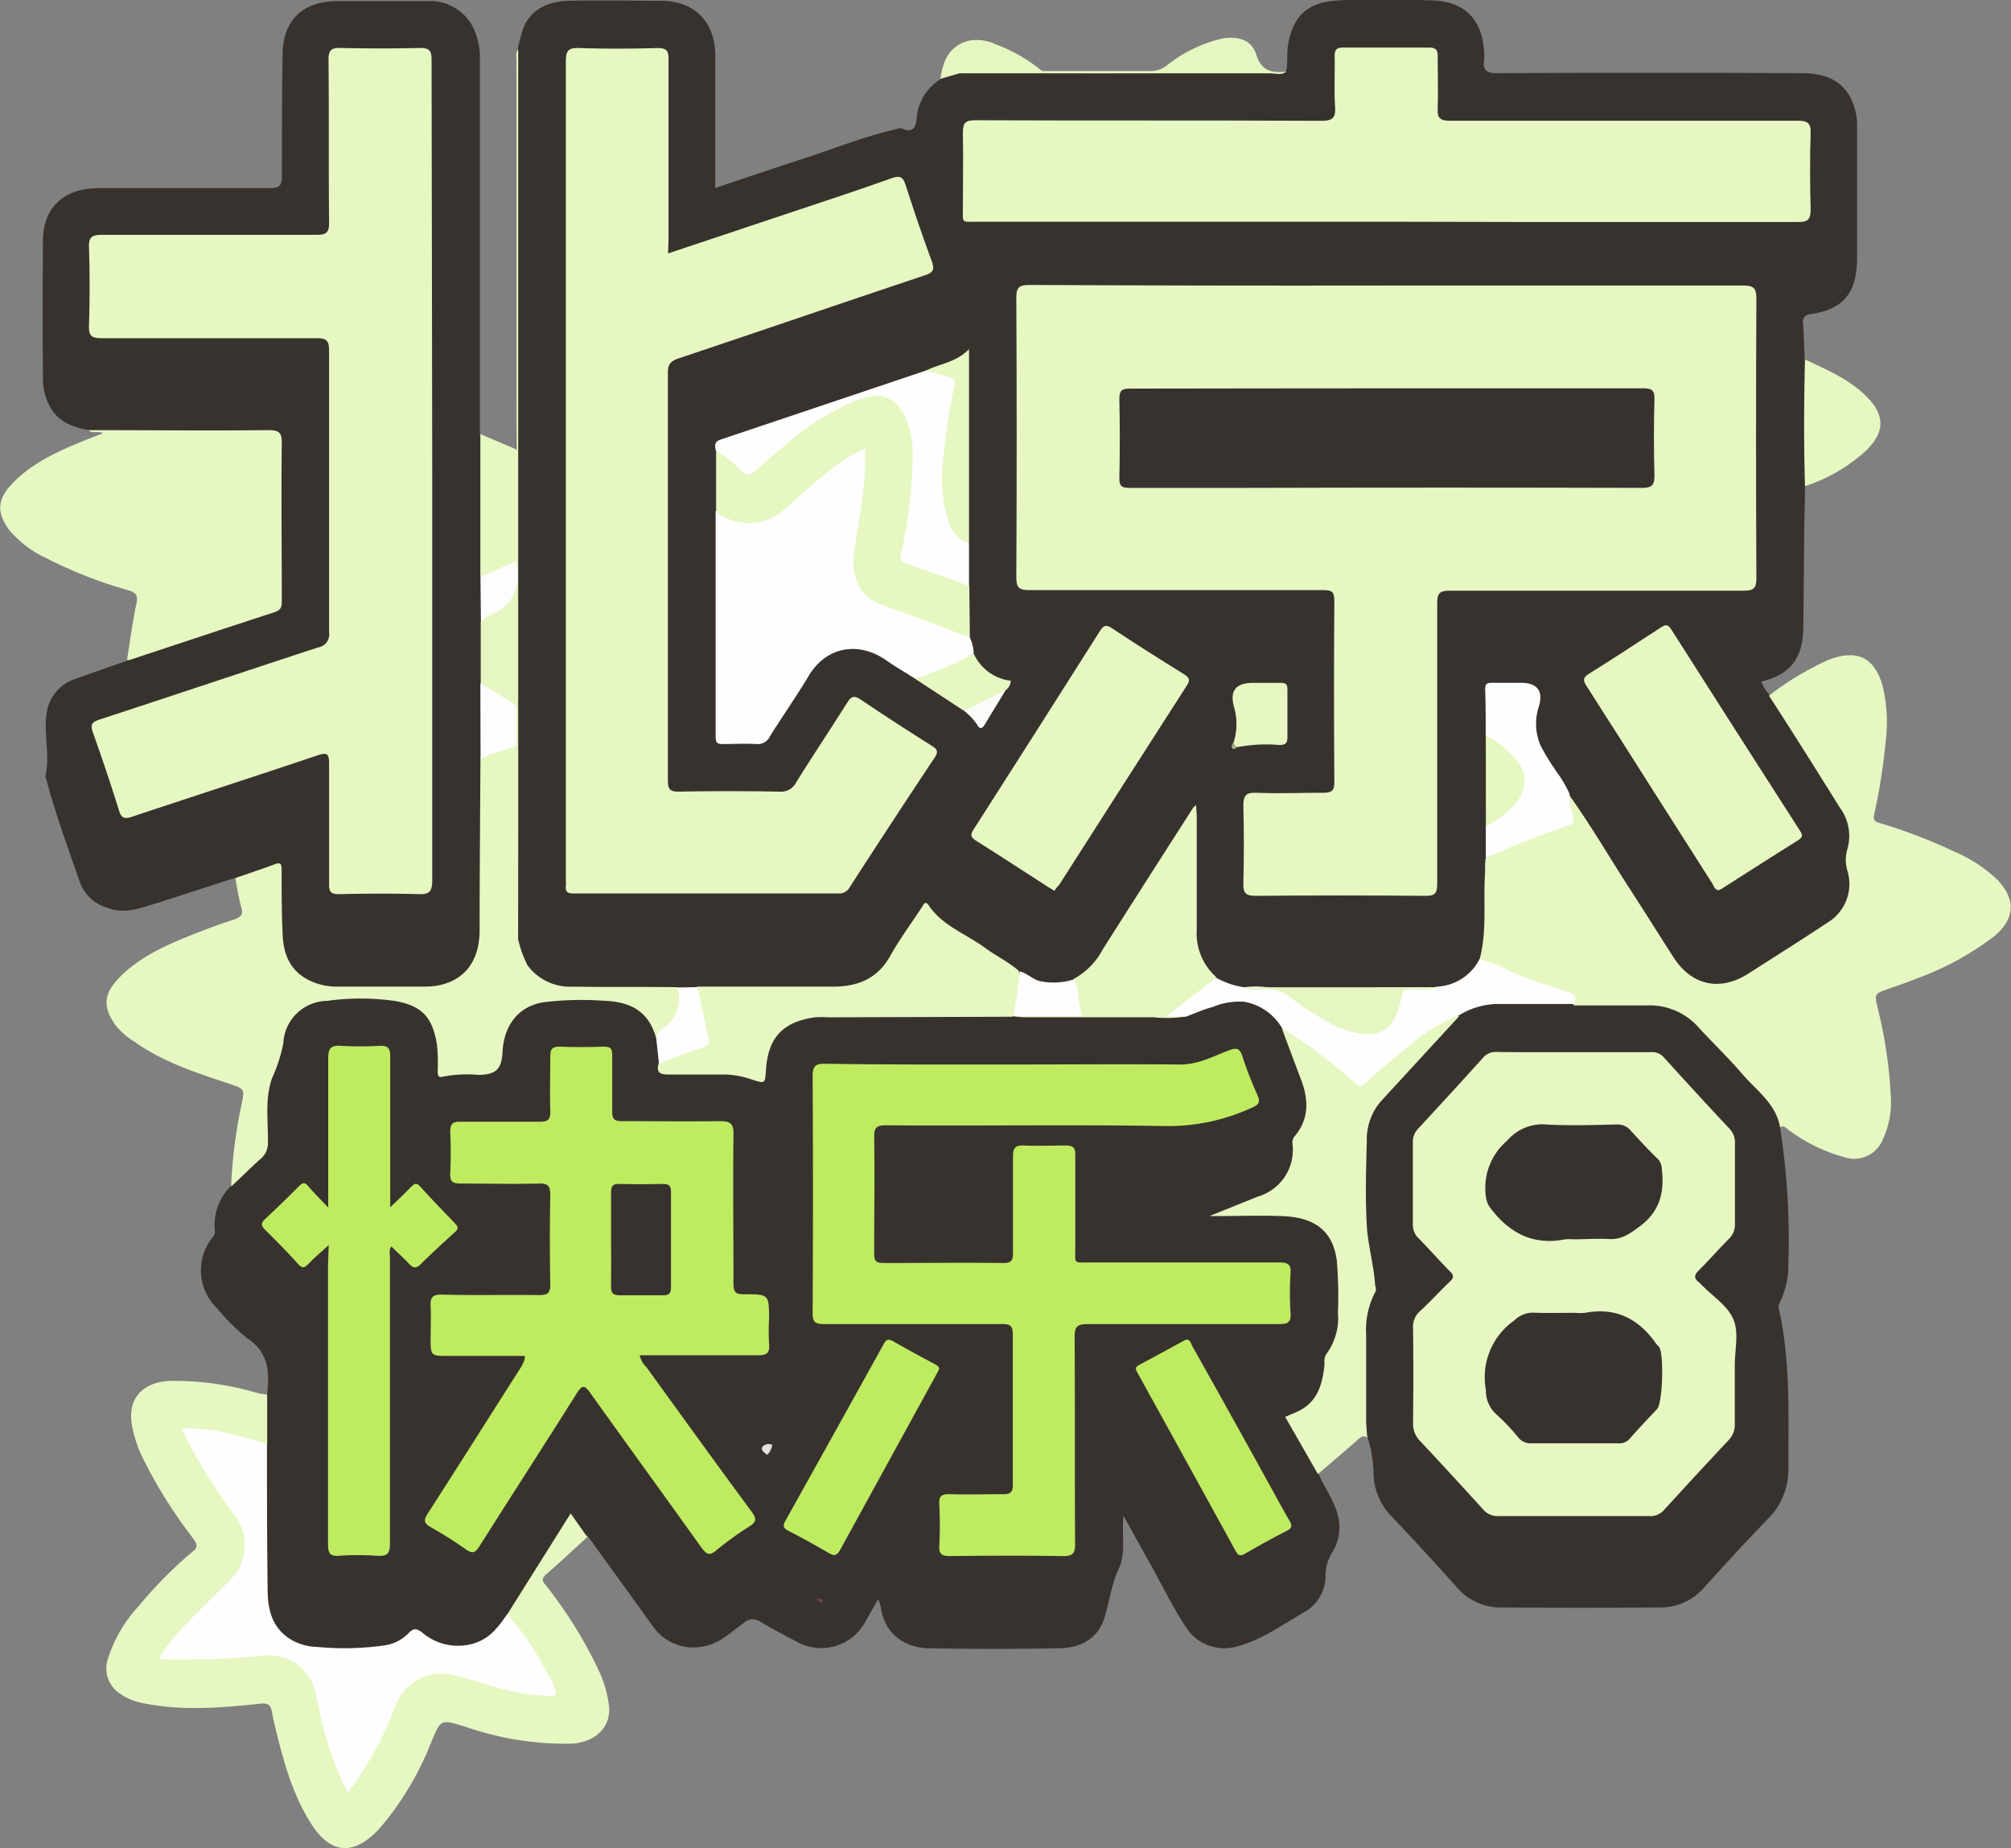 <svg id="圖層_1" data-name="圖層 1" xmlns="http://www.w3.org/2000/svg" viewBox="0 0 213.09 195.79"><rect x="0" y="0" width="213.09" height="195.79" fill="#808080" stroke="none"/><defs><style>.cls-1{fill:#38322f;}.cls-2{fill:#e6f7c2;}.cls-3{fill:#e5f6c2;}.cls-4{fill:#e5f6c1;}.cls-5{fill:#fefefe;}.cls-6{fill:#fdfdfd;}.cls-7{fill:#fbfbfa;}.cls-8{fill:#a4ac8a;}.cls-9{fill:#bfeb61;}.cls-10{fill:#e2e1e1;}.cls-11{fill:#674a4c;}.cls-12{fill:#fefefd;}</style></defs><title>46</title><path class="cls-1" d="M216.22,81.6c0,1.64-.06,3.28-.08,4.91l-.09,9.72c0,2.82-.71,5.18-4.45,6.07a3.79,3.79,0,0,0,.84,1.37,1.8,1.8,0,0,1,.83.83c2.29,3.56,4.59,7.11,6.84,10.7a5.67,5.67,0,0,1,.91,5,3.44,3.44,0,0,0,0,2,4.89,4.89,0,0,1-1.86,5.43,92.42,92.42,0,0,1-9.68,6.2c-2.55,1.45-5.57.52-7.32-2.08-2-2.91-3.78-5.91-5.68-8.87s-3.67-5.81-5.54-8.69c-.81-1.23-1.61-2.48-2.38-3.74a6.72,6.72,0,0,1-1-5.25c.46-2-.17-2.47-1.94-2.42-3.34.12-2.92-.41-3,2.93,0,.84,0,1.68,0,2.52.07,3.1,0,6.2,0,9.3.05,1.13,0,2.25,0,3.38.11,3.09-.29,6.16-.33,9.24a4,4,0,0,1-.35,1.5c-.9,2.27-2.75,3.11-5,3.31-6.68.09-13.35.06-20,0a6.08,6.08,0,0,1-3.3-1c-1.92-1.4-2.3-3.5-2.34-5.64-.09-3.92,0-7.84,0-12-1.91,2.94-3.71,5.77-5.51,8.59-1.44,2.26-2.9,4.5-4.33,6.77a5.66,5.66,0,0,1-2.76,2.39,6.16,6.16,0,0,1-5.92-.95c-2.58-1.67-5.15-3.34-7.74-5a5.86,5.86,0,0,1-1.33-1.2c-.46-.56-.81-.52-1.19.08-.63,1-1.31,1.91-1.9,2.9-.37.62-.8,1.2-1.17,1.81a6.65,6.65,0,0,1-6.16,3.21c-4.86,0-9.73,0-14.6,0-.69,0-1.38,0-2.07,0H86.42a9.63,9.63,0,0,1-1.2-.05c-3.51-.36-5.16-2-5.63-5.51,0-4.84,0-9.68,0-14.51,0-11.4-.2-22.8,0-34.19.31-14.87.06-29.74.18-44.61a2.57,2.57,0,0,1,.07-.83,13.15,13.15,0,0,1,.77-2.62c1.06-1.85,2.83-2.39,4.77-2.43,3.2-.07,6.4,0,9.59,0,3.55,0,5.75,2.2,5.78,5.75,0,4.24,0,8.47,0,12.71V50c3.39-1.13,6.66-2.24,9.94-3.3,3-1,5.91-2.15,9-2.87.27-.06.6-.22.81-.13,1.25.53,1.52-.14,1.6-1.19a5.3,5.3,0,0,1,2.48-4c.61-.77,1.52-.75,2.36-.9,2.4,0,4.81-.16,7.19,0a107.44,107.44,0,0,0,12.56.12c3.18-.11,6.37-.13,9.56-.23,1.29,0,2.52.33,3.8.29a2.5,2.5,0,0,0,1.18-.11c.23-1,.05-2,.24-3,.65-3.46,2.65-4.42,5.4-4.55,3.27-.15,6.55-.1,9.83,0,3.45.1,5.33,2,5.52,5.49a3.84,3.84,0,0,1,0,.83c-.16,1,.18,1.39,1.31,1.39q16.13-.08,32.25,0c2.06,0,4,.45,5.16,2.4a6.5,6.5,0,0,1,.8,3.32c0,4.6,0,9.19,0,13.79,0,3.38-1.1,5.44-4.8,6-.84.11-1,.46-.91,1.14.08,1.24.11,2.47.16,3.71a2.22,2.22,0,0,1,.42,1.46c0,3.5,0,7,0,10.51A2,2,0,0,1,216.22,81.6Z" transform="translate(-24.96 -30.09)"/><path class="cls-1" d="M53.27,177.85a.5.5,0,0,0,0-.12c.26-2.32.15-4.39-2.15-5.88a23.75,23.75,0,0,1-3.21-3.21,5.55,5.55,0,0,1-.56-7.28c.19-.25.43-.49.38-.85a5.81,5.81,0,0,1,1.69-4.76,4.26,4.26,0,0,1,1.25-1.59A5.48,5.48,0,0,0,53,148.65a8.17,8.17,0,0,1,.3-3.8c.7-1.87,1.18-3.79,1.7-5.71a4.15,4.15,0,0,1,2.91-2.95,17.74,17.74,0,0,1,10-.12c2.33.63,3.52,2.43,3.69,5.17.15,2.42.15,2.42,2.61,2.42h1.55c1.29,0,2.06-.57,2.08-1.82.08-4.4,3.1-6.28,7.21-6.1,1.32,0,2.64,0,4,0a5.72,5.72,0,0,1,5.81,4.43,9.85,9.85,0,0,1,.36,2.65c.1.77.68.79,1.26.8,1.39,0,2.79,0,4.19,0a10.78,10.78,0,0,1,3.91.47c.72.27,1.11.1,1.22-.73.54-4.11,2.18-5.84,7.35-5.95,5.84-.12,11.67,0,17.51,0a6.69,6.69,0,0,1,1.67.13,47.87,47.87,0,0,0,7.76,0,43.3,43.3,0,0,1,8.13,0,6.8,6.8,0,0,0,2.25,0c1.31-.34,2.51-1,3.82-1.36,3-.81,5.17,0,6.78,2.72a62,62,0,0,1,2.49,6.62,5.54,5.54,0,0,1-.68,4.49,3.9,3.9,0,0,0-.54,1.8,5.24,5.24,0,0,1-3.13,4.87,30.65,30.65,0,0,1-4.94,2,41.61,41.61,0,0,1,8.15.12,4.93,4.93,0,0,1,4.54,4.55c.36,2.86.63,5.78-.27,8.56-.55,1.71-1,3.43-1.48,5.15a4.44,4.44,0,0,1-2.47,2.8c-.83.42-.89.89-.45,1.61.64,1.06,1.19,2.18,1.83,3.24a3.78,3.78,0,0,1,.57,1.55c.68,1.61,1.81,3,2.12,4.78a5,5,0,0,1-.63,3.44,4.56,4.56,0,0,0-.76,2.37,4.43,4.43,0,0,1-2.18,4c-2.42,1.38-4.67,3.06-7.44,3.74a4.84,4.84,0,0,1-5-1.85c-1.6-2.34-2.79-4.92-4.19-7.38-.83-1.47-1.64-2.95-2.61-4.69-.19,2.1.28,4-.5,5.63s-1,3.66-1.59,5.42c-.8,2.2-2.72,3-4.86,3q-6.78.12-13.55,0c-2.53,0-4.8-1.42-5.2-4.33a7.25,7.25,0,0,0-.28-.89c-.48.84-.9,1.6-1.34,2.35a5.31,5.31,0,0,1-7.41,2.11c-1.27-.66-2.54-1.33-3.77-2.07a1.36,1.36,0,0,0-1.7.13c-1.37.93-2.52,2.19-4.29,2.5a5.21,5.21,0,0,1-5.27-2l-7-9.69c-.58-.18-.86-.7-1.16-1.16-.41-.64-.72-.61-1.11,0-2,3.27-4.17,6.44-6.15,9.73a6.73,6.73,0,0,1-3.07,2.92,5.77,5.77,0,0,1-5.49-.61,1.69,1.69,0,0,0-2.35.1,4.86,4.86,0,0,1-2.78,1,25.38,25.38,0,0,1-6.8,0c-3.42-.52-5.11-1.94-5.32-6.49-.16-3.55,0-7.11,0-10.67,0-1.59,0-3.19,0-4.79-.07-1.26,0-2.52,0-3.78A1.87,1.87,0,0,1,53.27,177.85Z" transform="translate(-24.96 -30.09)"/><path class="cls-1" d="M34.34,75.66c-1.55-.31-3-.76-3.93-2.22a6.11,6.11,0,0,1-.9-3.3q-.06-7.26,0-14.51c0-3.54,2.2-5.6,5.9-5.61,6,0,12.07,0,18.11,0,1.06,0,1.32-.25,1.31-1.31,0-4.24,0-8.48.07-12.71,0-3.74,2.09-5.78,5.8-5.79,3.16,0,6.32,0,9.47,0A5.12,5.12,0,0,1,75,32.81a7.21,7.21,0,0,1,.81,3.57q0,19.18,0,38.39c0,.43,0,.87,0,1.31a3,3,0,0,1,.36,1.5c0,4.52,0,9,0,13.56.06,1.62,0,3.24,0,4.86,0,2.15,0,4.31,0,6.47,0,2.6.06,5.2,0,7.8,0,6,0,12.06,0,18.09a7.5,7.5,0,0,1-1.07,4.12,5.71,5.71,0,0,1-5,2.46c-3.23.14-6.47.18-9.7,0-3.94-.2-5.86-2.32-5.84-6.26,0-1.88-.18-3.75-.25-5.62,0-.83-.33-1-1.13-.8-1.1.32-2.12,1-3.33.85C47,124,44.08,125,41.15,125.9c-1.51.47-3,1-4.66.42a4.47,4.47,0,0,1-3.07-2.77c-1.25-3.62-2.58-7.21-3.56-10.92a.93.93,0,0,1-.08-.35c.57-2.44-.41-5,.29-7.38A4.43,4.43,0,0,1,33,102c1.79-.66,3.6-1.27,5.39-1.9a3.45,3.45,0,0,1,1.6-.79c4.24-1.43,8.5-2.83,12.74-4.25,1.55-.52,1.62-.61,1.62-2.21V77.71c0-1.41-.1-1.5-1.5-1.5-2.87,0-5.75,0-8.63,0C40.92,76.19,37.61,76.36,34.34,75.66Z" transform="translate(-24.96 -30.09)"/><path class="cls-1" d="M213.58,149.53a77.3,77.3,0,0,1,.88,14.42,9,9,0,0,1-.92,4.15.86.86,0,0,0-.08.68c1.23,5.55,1,11.18,1,16.8a7.36,7.36,0,0,1-2.14,5.4c-2.32,2.38-4.56,4.83-6.78,7.3a6.19,6.19,0,0,1-4.76,2.12q-8.34.06-16.67,0a6.11,6.11,0,0,1-4.76-2.12q-3.43-3.84-7-7.6a6.7,6.7,0,0,1-1.85-4.66,13.49,13.49,0,0,0-.63-3.64,2.53,2.53,0,0,1-.55-1.78c0-3.16,0-6.32,0-9.48a5.39,5.39,0,0,1,.29-2c1.06-2.76.52-5.49-.1-8.22a2.17,2.17,0,0,1-.07-.35,64.55,64.55,0,0,1,.13-10.77,6.66,6.66,0,0,1,1.89-3.81c2.69-2.79,5.16-5.78,8-8.47a7.2,7.2,0,0,1,4.53-1.28c2.52-.06,5,0,7.56,0s4.87.1,7.31,0a8.54,8.54,0,0,1,7.22,3.31c1.7,2,3.51,3.93,5.36,5.81a13.55,13.55,0,0,1,1.46,1.75A3.07,3.07,0,0,1,213.58,149.53Z" transform="translate(-24.96 -30.09)"/><path class="cls-2" d="M213.58,149.53c-.43-2.52-2.5-3.9-4-5.65S206.5,140.63,205,139a6.94,6.94,0,0,0-5.61-2.39c-2.55,0-5.11,0-7.66,0a2,2,0,0,0-1.47-1.23,53,53,0,0,1-7.55-2.91,2.36,2.36,0,0,1-1-.64c.85-3,.4-6.15.61-9.23,0-.52,0-1,.05-1.55a6.31,6.31,0,0,1,2.47-1.42,54.54,54.54,0,0,1,5.38-2c.85-.25,1.18-.68.94-1.58-.15-.55-.4-1.16.09-1.71,2.34,3.28,4.36,6.77,6.55,10.14,1.52,2.34,3,4.72,4.51,7.06,1.94,3,4.95,3.6,7.94,1.68,2.79-1.79,5.6-3.55,8.35-5.38a4.77,4.77,0,0,0,2.12-5.48,4.05,4.05,0,0,1,0-2.34,5,5,0,0,0-.77-4.31c-2.5-4-5-8-7.55-11.92a31.45,31.45,0,0,1,6.33-3.8c3-1.14,4.88-.27,5.73,2.83a16.28,16.28,0,0,1,.31,5.82,63.87,63.87,0,0,1-1.22,7.76c-.17.75.28.79.73.93a55.41,55.41,0,0,1,7.8,3,15.13,15.13,0,0,1,4.56,3c1.95,2.06,1.83,4.09-.34,5.93a30.73,30.73,0,0,1-8.26,4.51c-1,.4-1.94.72-2.92,1.06-1.53.53-1.57.53-1.18,2.12A48.38,48.38,0,0,1,225.3,146a9.45,9.45,0,0,1-.92,5,3.25,3.25,0,0,1-3.8,1.74,17.6,17.6,0,0,1-6-2.87C214.28,149.71,214.06,149.24,213.58,149.53Z" transform="translate(-24.96 -30.09)"/><path class="cls-2" d="M53.27,177.85v5.27c-.44.32-.86.07-1.26-.05a31.63,31.63,0,0,0-5.62-1.22,2.41,2.41,0,0,0-1.58.08A34,34,0,0,0,49,189,9.5,9.5,0,0,1,51,192.43a5.49,5.49,0,0,1-1.41,5.31,88.62,88.62,0,0,0-6.22,6.49,2.92,2.92,0,0,0-.77,1.18c.3.32.68.19,1,.19,3.08,0,6.14-.09,9.21-.34a5.26,5.26,0,0,1,5.87,4.2,51.85,51.85,0,0,0,2.6,8.73,2,2,0,0,0,.68,1.09,19.66,19.66,0,0,0,2.19-3.37c1-1.82,1.77-3.76,2.7-5.62a5.35,5.35,0,0,1,6.35-3,40.29,40.29,0,0,1,4,1.16,26.77,26.77,0,0,0,4.93,1c1.3.15,1.49-.13.89-1.27a42.12,42.12,0,0,0-2.68-4.41,12.33,12.33,0,0,1-1.64-2.63l6.73-10.71,1.76,2.5c-1.47,1.35-2.92,2.71-4.41,4-.71.63,0,1,.24,1.39a47,47,0,0,1,5.38,8.74,12.46,12.46,0,0,1,1.08,3.65c.31,2.31-1.43,4-4,4.12A32.59,32.59,0,0,1,74.18,213c-2.51-.75-2.48-.8-3.5,1.59a31.65,31.65,0,0,1-5.49,9.2c-2.36,2.57-5,3.26-7.4-.71-2-3.24-2.92-6.87-3.79-10.52-.09-.39-.17-.77-.24-1.17-.14-.72-.46-.88-1.26-.8-4.2.45-8.41.79-12.6-.1a5.88,5.88,0,0,1-2.18-.94,3.17,3.17,0,0,1-1.35-3.64,14.8,14.8,0,0,1,3.35-5.73,44,44,0,0,1,5.73-5.77c.57-.45.31-.82,0-1.3A50.64,50.64,0,0,1,40,184.38a13.38,13.38,0,0,1-1.06-3.3c-.49-2.78,1.09-4.55,4-4.69a30.85,30.85,0,0,1,9.31,1.29C52.56,177.76,52.92,177.79,53.27,177.85Z" transform="translate(-24.96 -30.09)"/><path class="cls-2" d="M49.91,123.11c1.39-.48,2.78-.94,4.15-1.45.59-.22.74-.09.74.54,0,2.23,0,4.46.1,6.7.05,2,.61,3.76,2.48,4.87a6.65,6.65,0,0,0,3.3.85c3.08,0,6.15,0,9.23,0,3.71,0,5.85-2.2,5.87-5.91,0-6.11.06-12.21.09-18.32a5.3,5.3,0,0,1,3.23-1.35c.31,0,.66,0,.7.43V128.4a4,4,0,0,0,.06,1.19,12,12,0,0,0,1,2.78,5.63,5.63,0,0,0,4.88,2.25c3.66.07,7.33,0,11,.06,1,.85.54,1.81.13,2.71a11.1,11.1,0,0,1-2.35,2.81c-.84-3.25-3.09-4-5.67-4.09a32.81,32.81,0,0,0-6.34.17c-2.76.47-4.16,2.59-4.3,5.25-.09,1.85-.69,2.41-2.54,2.44a13.51,13.51,0,0,0-3.7.17c-.65.2-.62-.2-.63-.63a19.35,19.35,0,0,0-.08-2.75c-.47-2.9-1.58-4.13-4.5-4.63a26,26,0,0,0-7.16,0,4.71,4.71,0,0,0-4.62,4.5,16.49,16.49,0,0,1-1.19,3.68c-.78,2.2-.41,4.51-.44,6.77a2.15,2.15,0,0,1-.76,1.77c-1.07.95-2.1,2-3.14,2.95a51.05,51.05,0,0,1,1.09-8.63c.35-1.71.38-1.7-1.31-2.27-3.48-1.16-7-2.29-10-4.43a7.61,7.61,0,0,1-2-1.73c-1.37-1.89-1.33-3.29.3-5,2.13-2.22,4.86-3.44,7.65-4.56,1.51-.61,3-1.16,4.6-1.68.69-.24,1-.52.73-1.31A30.82,30.82,0,0,1,49.91,123.11Z" transform="translate(-24.96 -30.09)"/><path class="cls-2" d="M34.34,75.66c6.36,0,12.71.07,19.07,0,1,0,1.43.18,1.41,1.35-.07,5.55,0,11.11,0,16.67,0,.59,0,1-.73,1.26-5.15,1.67-10.29,3.38-15.43,5.08a1,1,0,0,1-.24,0c.32-2,.57-4,1-6,.2-.91-.12-1.17-.88-1.4a47,47,0,0,1-8.66-3.39,11.28,11.28,0,0,1-3.95-3c-1.31-1.75-1.28-3.18.22-4.79,2.15-2.31,5-3.55,7.81-4.71L35.86,76C35.33,75.69,34.74,76.09,34.34,75.66Z" transform="translate(-24.96 -30.09)"/><path class="cls-2" d="M179.56,137.77l-8.28,9a6.18,6.18,0,0,0-1.49,4.2c-.08,3-.17,6,0,9,.13,2.05.72,4.07.87,6.13,0,.31.21.58,0,.92a8.65,8.65,0,0,0-.94,4.5c0,3,0,6,0,9,0,.63.08,1.27.12,1.9-.42-.32-.7-.09-1,.2-1.4,1.23-2.82,2.43-4.23,3.64l-3.47-6.06c.59-.26,1.13-.45,1.63-.73,1.84-1,2.33-2.82,2.53-4.74,0-.43-.05-.87.26-1.26a6.44,6.44,0,0,0,1.17-4.29,44,44,0,0,0-.13-5.62c-.5-3.49-2.84-4.52-5.81-4.63-2.4-.09-4.8,0-7.2,0l-.48,0,5.14-2.07a5.15,5.15,0,0,0,3.66-5.62,1,1,0,0,1,.23-.76c1.58-1.88,1.48-3.93.66-6.07-.67-1.78-1.35-3.57-2-5.35.56-.16.89.26,1.28.5a47.19,47.19,0,0,1,6,4.68c.86.78,1.39.66,2.09,0a48.84,48.84,0,0,1,5.62-4.63c.79-.55,1.6-1.05,2.43-1.52C178.64,137.76,179.06,137.39,179.56,137.77Z" transform="translate(-24.96 -30.09)"/><path class="cls-2" d="M216.22,81.6c-.13-4.48-.11-8.95,0-13.43,2.32,1.12,4.71,2.07,6.59,4,2.17,2.2,1.58,4-.14,5.68A17.72,17.72,0,0,1,216.22,81.6Z" transform="translate(-24.96 -30.09)"/><path class="cls-3" d="M79.86,129.59c-.33-.43-.17-.93-.17-1.39q0-9.51,0-19a4.07,4.07,0,0,1-.27-2.55,2.21,2.21,0,0,0-1.31-2.39,5.38,5.38,0,0,1-2.21-1.75V96a4.17,4.17,0,0,1,2.18-1.92,2.21,2.21,0,0,0,1.32-2.39c-.08-.82,0-1.66-.05-2.49,0-3.3,0-6.61,0-9.91a2.18,2.18,0,0,1,.34-1.59l0-32.73c0-2.84,0-5.68,0-8.51,0-.39-.13-.81.18-1.15,0,1.92,0,3.84,0,5.76v64.66Q79.88,117.66,79.86,129.59Z" transform="translate(-24.96 -30.09)"/><path class="cls-2" d="M79.64,77.69c0,4,0,7.91,0,11.86a7.49,7.49,0,0,1-3.78,1.64V76.08Z" transform="translate(-24.96 -30.09)"/><path class="cls-4" d="M161.26,37.69c-.54.4-1.15.17-1.72.17q-15.75,0-31.5,0l-1.31,0c0-.42.4-.51.69-.51,2.67,0,5.35-.41,8,.27,3.84,0,7.68,0,11.52,0a2.73,2.73,0,0,0,1.64-.58,14.72,14.72,0,0,1,5.86-2.86c1.72-.31,3.14.13,3.64,1.7C158.64,37.71,159.81,37.8,161.26,37.69Z" transform="translate(-24.96 -30.09)"/><path class="cls-4" d="M135.41,37.64c-2.47,0-4.95,0-7.42,0-.42,0-.89-.15-1.26.19l-2.12.61c.27-1.92.93-3.54,3.07-4.05a4.72,4.72,0,0,1,2.78.39A17,17,0,0,1,135.41,37.64Z" transform="translate(-24.96 -30.09)"/><path class="cls-2" d="M171.88,60.34q18.9,0,37.79,0c1.08,0,1.4.25,1.4,1.37q-.07,14.82,0,29.64c0,1-.24,1.32-1.31,1.32-10.4,0-20.79,0-31.19,0-1,0-1.33.22-1.32,1.3,0,9.92,0,19.83,0,29.75,0,1-.22,1.29-1.24,1.28q-9-.08-18,0c-1.1,0-1.32-.33-1.3-1.36q.1-4.06,0-8.15c0-1,.18-1.46,1.35-1.41,2.35.1,4.71,0,7.07,0,.89,0,1.23-.15,1.22-1.15q-.07-9.6,0-19.2c0-.89-.22-1.12-1.12-1.12-10.4,0-20.8,0-31.19,0-1.07,0-1.39-.23-1.39-1.35q.08-14.82,0-29.63c0-1.15.36-1.35,1.4-1.35Q153,60.37,171.88,60.34Z" transform="translate(-24.96 -30.09)"/><path class="cls-2" d="M95.75,56.94l12.61-4.21c3.7-1.24,7.42-2.45,11.11-3.77,1-.34,1.21,0,1.47.8.88,2.7,1.78,5.38,2.75,8,.32.87.18,1.19-.71,1.49-8.71,2.91-17.39,5.89-26.09,8.8-.86.29-1.17.62-1.16,1.55q0,21.54,0,43.08c0,1,.16,1.3,1.21,1.28,3.56-.07,7.12-.06,10.68,0a1.76,1.76,0,0,0,1.71-1c1.78-2.84,3.64-5.63,5.43-8.47.42-.66.74-.73,1.39-.29q3.73,2.51,7.54,4.9c.62.38.71.65.29,1.28q-4.55,6.84-9,13.73a1.23,1.23,0,0,1-1.16.64q-14,0-28.08,0c-.61,0-.9-.16-.82-.8a4,4,0,0,0,0-.6q0-43.38,0-86.76c0-1.19.31-1.45,1.45-1.41,2.75.09,5.52.08,8.27,0,1,0,1.16.32,1.16,1.21,0,6.36,0,12.72,0,19.08Z" transform="translate(-24.96 -30.09)"/><path class="cls-2" d="M171.86,53.58H128.55c-1.82,0-1.55.22-1.56-1.62,0-2.6.05-5.2,0-7.79,0-1.05.24-1.34,1.31-1.34,12.2.05,24.4,0,36.6.06,1.15,0,1.62-.19,1.53-1.48-.13-1.79,0-3.6-.05-5.39,0-.69.23-.9.9-.89,3,0,6.08,0,9.12,0,.79,0,.92.33.9,1,0,1.83.06,3.68,0,5.51-.05,1,.32,1.24,1.29,1.24,12.28,0,24.55,0,36.83,0,1,0,1.45.18,1.4,1.34-.09,2.67-.07,5.36,0,8,0,1.05-.2,1.4-1.34,1.39-9.64,0-19.28,0-28.92,0Z" transform="translate(-24.96 -30.09)"/><path class="cls-5" d="M121.92,102c-1-.66-2.1-1.28-3.12-2-2.94-2-6.31-1.37-8.13,1.67-1.32,2.19-2.78,4.28-4.13,6.44a1.41,1.41,0,0,1-1.41.81c-1.2-.07-2.4,0-3.6,0-.57,0-.74-.16-.74-.74q0-12,0-23.95a1,1,0,0,1,.79.17,5.36,5.36,0,0,0,6.42-.82,51.87,51.87,0,0,1,6.73-5.38c.57-.35,1.15-1,1.81-.66s.36,1.16.35,1.78a48.93,48.93,0,0,1-1,8.43c-.67,3.4.5,5.44,3.79,6.54a68.73,68.73,0,0,1,6.51,2.42,5.11,5.11,0,0,1,1.53.93,3.89,3.89,0,0,1,.41,1.68A11.28,11.28,0,0,1,121.92,102Z" transform="translate(-24.96 -30.09)"/><path class="cls-2" d="M136.69,124.46c-.25-.15-.46-.26-.66-.39-2.55-1.64-5.09-3.31-7.66-4.92-.6-.38-.59-.64-.24-1.19q6.72-10.5,13.37-21c.38-.59.62-.75,1.27-.32,2.53,1.68,5.1,3.3,7.68,4.9.59.37.61.66.25,1.21q-6.78,10.55-13.51,21.09C137,124,136.86,124.23,136.69,124.46Z" transform="translate(-24.96 -30.09)"/><path class="cls-2" d="M207.06,124.41c-.43-.07-.5-.47-.68-.75q-5.19-8.13-10.36-16.28c-1-1.52-1.9-3-2.9-4.54-.4-.6-.51-.93.24-1.39,2.55-1.57,5-3.22,7.56-4.86.47-.31.74-.43,1.12.17q6.79,10.67,13.62,21.3c.23.36.43.63-.09,1-2.74,1.71-5.46,3.46-8.19,5.2Z" transform="translate(-24.96 -30.09)"/><path class="cls-2" d="M132.19,137.81l-19.43.06a11.33,11.33,0,0,0-1.43,0c-3.41.46-5,2.16-5.21,5.61-.1,1.46-.09,1.41-1.44,1a9.33,9.33,0,0,0-2.93-.55c-2,0-4,0-6,0-1,0-1.23-.31-1-1.18.72-1,1.89-1.12,2.91-1.49,2-.72,2-.68,1.62-2.8-.22-1.26-.82-2.5-.44-3.84,4.8,0,9.6,0,14.39,0,2.57,0,4.66-.81,6-3.15,1-1.79,2.24-3.49,3.39-5.22.16-.25.36-.83.75-.24,1.45,2.16,3.9,3,5.88,4.44,1.18.87,2.52,1.52,3.65,2.48a6.88,6.88,0,0,1-.58,4.78Z" transform="translate(-24.96 -30.09)"/><path class="cls-2" d="M127.73,97.67c-3.13-1.28-6.32-2.39-9.48-3.56-2.07-.77-3.15-2.74-2.8-5.38.44-3.34,1.22-6.63,1.19-10V77.58a20.11,20.11,0,0,0-4.56,3c-1.33,1.06-2.61,2.21-3.86,3.37a5.65,5.65,0,0,1-7.38.35V77.75c1.14-.08,1.62.92,2.36,1.46,1.24.9,1.25,1,2.38-.09a43.08,43.08,0,0,1,7.49-5.75,12,12,0,0,1,4.12-1.58,3.4,3.4,0,0,1,3.71,1.81c1.31,2.4,1.22,5,1,7.6a48.55,48.55,0,0,1-1.06,7c-.2.9.13,1.32,1,1.57a44.77,44.77,0,0,1,4.63,1.66,2.51,2.51,0,0,1,1.2.74Z" transform="translate(-24.96 -30.09)"/><path class="cls-2" d="M150.71,137.77a13.26,13.26,0,0,1-3.56.09q-6.83,0-13.66,0c-.43,0-.86-.07-1.3-.1l.14-.12c1.35-.54,2.76-.23,4.15-.26,2.61-.05,2.61,0,2.22-2.61a3.36,3.36,0,0,1,0-.95,7.56,7.56,0,0,0,3.13-3.18q4.74-7.47,9.52-14.91c0-.09.15-.15.36-.35,0,.47.05.8.06,1.13,0,4,0,8.07,0,12.1a6.18,6.18,0,0,0,2.07,5c-.78,1.35-2.22,2-3.32,3-.34.31-.79.48-1.15.81C149.84,137.54,150.34,137.35,150.71,137.77Z" transform="translate(-24.96 -30.09)"/><path class="cls-5" d="M150.71,137.77h-2.19l5.31-4.09a8.54,8.54,0,0,0,2.91,1,.3.3,0,0,0,.11,0,9.22,9.22,0,0,1,7.37,2.34,11.13,11.13,0,0,0,4.18,2c2.39.63,3.77-.12,4.51-2.45.59-1.88.59-1.87,2.53-1.88a7.13,7.13,0,0,0,1.9-.08,5.31,5.31,0,0,0,4.4-2.92,14.56,14.56,0,0,1,3.3,1.34c2,.83,4,1.51,6.07,2.15.79.24.94.59.65,1.28l-7.78,0a7.92,7.92,0,0,0-4.42,1.2,18.1,18.1,0,0,0-5.42,3.36c-1.57,1.21-3.06,2.52-4.54,3.84-.46.41-.68.29-1.07-.06A56.46,56.46,0,0,0,160.8,139a5.82,5.82,0,0,0-4-2.78,7.23,7.23,0,0,0-3.34.56C152.55,137,151.64,137.43,150.71,137.77Z" transform="translate(-24.96 -30.09)"/><path class="cls-5" d="M127.64,92.16c-2.25-.8-4.49-1.61-6.75-2.37-.57-.2-.56-.47-.46-1a51.06,51.06,0,0,0,1.25-10.74,10.86,10.86,0,0,0-.49-3c-.9-2.79-2.72-3.6-5.48-2.55A27.81,27.81,0,0,0,108,77.39q-1.53,1.24-3,2.58c-.58.54-.94.55-1.53,0a12.25,12.25,0,0,0-2.68-2.18c-.07-.48-.16-.9.5-1.12Q112.23,73,123.1,69.34a3.7,3.7,0,0,1,2.64.47c.76.32.72,1,.59,1.63a69.8,69.8,0,0,0-1.08,7.34,19,19,0,0,0,.22,5.48,6.36,6.36,0,0,0,2.17,3.35Z" transform="translate(-24.96 -30.09)"/><path class="cls-5" d="M191.28,114.22a6.62,6.62,0,0,0,.36,2.34c.15.58,0,.83-.52,1A82.58,82.58,0,0,0,182.4,121V117.6c.49-.81,1.37-1.18,2.05-1.78,2.2-1.94,2.26-3.63.22-5.75-.71-.75-1.69-1.19-2.28-2.07,0-1.63,0-3.26-.06-4.89,0-.53.17-.69.69-.68,1,0,2.07,0,3.1,0,1.69,0,2.41.84,1.9,2.51a5.83,5.83,0,0,0,.2,4.18A27.06,27.06,0,0,0,190,112,12,12,0,0,1,191.28,114.22Z" transform="translate(-24.96 -30.09)"/><path class="cls-2" d="M127.64,87.61a3,3,0,0,1-2.12-2.09,15,15,0,0,1-.61-6.81,69.52,69.52,0,0,1,1.2-7.87c.11-.49-.11-.65-.5-.77l-2.51-.73c1.44-.72,3.16-.84,4.54-2.26Z" transform="translate(-24.96 -30.09)"/><path class="cls-3" d="M177.34,134.68a6.21,6.21,0,0,1-2.81.19c-.66,0-.92.16-1.07.89-.53,2.69-1.6,3.86-3.48,3.9a8.67,8.67,0,0,1-4.29-1.31,26.21,26.21,0,0,1-4-2.59,4.16,4.16,0,0,0-2.87-.88,3.49,3.49,0,0,1-2.09-.19Z" transform="translate(-24.96 -30.09)"/><path class="cls-2" d="M155.7,108.67a6.47,6.47,0,0,0,0-3.75c-.44-1.68.25-2.48,2-2.48,1,0,2,0,3,0,.53,0,.68.18.68.7,0,1.67,0,3.35,0,5,0,.69-.2.88-.87.88a16.32,16.32,0,0,0-4.41.22C155.57,109.26,155.64,109,155.7,108.67Z" transform="translate(-24.96 -30.09)"/><path class="cls-2" d="M121.92,102a38.8,38.8,0,0,0,6.22-2.66,4.92,4.92,0,0,0,3.93,2.87,1.34,1.34,0,0,1-.54,1,8.81,8.81,0,0,1-4.42,2.19Z" transform="translate(-24.96 -30.09)"/><path class="cls-5" d="M98.88,134.67q.57,2.75,1.15,5.47c.15.67-.3.82-.78,1a35.25,35.25,0,0,0-4.46,1.69c-.09-.87-.19-1.73-.28-2.6a1.6,1.6,0,0,1,.76-1.25,3.71,3.71,0,0,0,1.46-4.27Z" transform="translate(-24.96 -30.09)"/><path class="cls-2" d="M182.4,108a10,10,0,0,1,3.36,2.79c1.22,1.46.92,3.48-.75,5a9.93,9.93,0,0,1-2.6,1.85Z" transform="translate(-24.96 -30.09)"/><path class="cls-6" d="M138.68,133.87c.74,1,.41,2.37.86,3.52.18.46-.42.34-.68.34-2.18,0-4.36,0-6.53,0A37.75,37.75,0,0,0,133,133c.73.17,1.27.74,2,1A7,7,0,0,0,138.68,133.87Z" transform="translate(-24.96 -30.09)"/><path class="cls-7" d="M127.11,105.39l4.42-2.19c-.74,1.22-1.49,2.43-2.22,3.65-.31.53-.58.46-.82,0A6.61,6.61,0,0,0,127.11,105.39Z" transform="translate(-24.96 -30.09)"/><path class="cls-8" d="M155.7,108.67c.07.22.09.46.33.58-.14.16-.37.28-.5.13S155.52,108.88,155.7,108.67Z" transform="translate(-24.96 -30.09)"/><path class="cls-9" d="M131.56,142.87c6.16,0,12.32-.05,18.47,0,1.91,0,3.46-.86,5.12-1.49.8-.31,1.18-.27,1.46.63.45,1.4,1,2.77,1.6,4.13.27.63.23.92-.48,1.25a21.13,21.13,0,0,1-9.36,2c-9.83-.17-19.67,0-29.51-.08-1,0-1.29.22-1.27,1.24.06,4.12,0,8.23,0,12.35,0,.77.18,1,1,1,4.23,0,8.47-.05,12.71,0,.9,0,1-.34,1-1.12,0-3.39,0-6.79,0-10.19,0-.92.29-1.18,1.17-1.14,1.47.07,3,0,4.43,0,.79,0,1,.25,1,1,0,3.27,0,6.55,0,9.83,0,1.81-.22,1.55,1.61,1.56,6.68,0,13.36,0,20,0,.91,0,1.27.19,1.2,1.17a32.7,32.7,0,0,0,0,4.2c.07,1-.32,1.16-1.21,1.16-6.76,0-13.52,0-20.28,0-1.07,0-1.4.23-1.39,1.36.05,7.32,0,14.64.05,21.95,0,1-.27,1.28-1.27,1.27-4-.06-8-.05-12,0-.91,0-1.17-.25-1.12-1.14a41.5,41.5,0,0,0,0-4.32c-.06-.94.29-1.13,1.15-1.1,1.88.06,3.76,0,5.64,0,.81,0,1-.26,1-1,0-5.31,0-10.63,0-15.95,0-.85-.26-1.07-1.08-1.07-6.28,0-12.56,0-18.84,0-1,0-1.3-.16-1.29-1.21q.07-12.54,0-25.07c0-1.12.37-1.31,1.37-1.3C118.84,142.89,125.2,142.87,131.56,142.87Z" transform="translate(-24.96 -30.09)"/><path class="cls-9" d="M80.56,173.74h-8.1c-1.87,0-1.87,0-1.87-1.91,0-1.08.06-2.16,0-3.23s.16-1.38,1.28-1.35c3.4.09,6.8,0,10.2.05.93,0,1.22-.22,1.2-1.18q-.09-4.68,0-9.36c0-1-.2-1.31-1.24-1.28-2.75.07-5.52,0-8.27,0-.83,0-1.13-.21-1.09-1.06q.1-2.22,0-4.44c0-.88.3-1.06,1.1-1.05,2.8,0,5.6,0,8.4,0,.83,0,1.12-.22,1.1-1.07-.06-2,0-3.92,0-5.88,0-.74.21-1,1-1,1.56.06,3.12.05,4.68,0,.69,0,.89.21.88.89,0,2,0,4,0,6,0,.81.26,1,1,1,3.48,0,7,.05,10.43,0,1.21,0,1.44.36,1.42,1.47-.06,5.24,0,10.48,0,15.72,0,.87.18,1.17,1.11,1.15,2.66,0,2.66,0,2.66,2.66a25.62,25.62,0,0,0,0,2.63c.11,1-.32,1.18-1.22,1.17-4.15,0-8.3,0-12.49,0a2.49,2.49,0,0,0,.73,1.28c3.7,5.12,7.4,10.24,11.15,15.32.53.73.5,1.06-.26,1.54a35,35,0,0,0-3.5,2.53c-.73.6-1,.45-1.56-.27-3.9-5.46-7.86-10.89-11.76-16.36-.61-.86-.87-.95-1.47,0-3.4,5.41-6.88,10.78-10.3,16.19-.42.67-.72.85-1.43.35q-1.81-1.28-3.75-2.37c-.76-.43-.73-.78-.29-1.46,3.35-5.21,6.65-10.45,10-15.69C80.31,174.53,80.62,174.28,80.56,173.74Z" transform="translate(-24.96 -30.09)"/><path class="cls-9" d="M59.79,162c-.86.79-1.5,1.32-2.07,1.92s-.77.54-1.25,0c-1.1-1.22-2.25-2.39-3.42-3.54-.44-.44-.45-.71,0-1.14q1.84-1.71,3.62-3.51c.44-.44.68-.32,1,.09.59.68,1.23,1.32,2.07,2.21v-2.28c0-4.52,0-9,0-13.55,0-1.1.33-1.37,1.36-1.31a34.54,34.54,0,0,0,4.07,0c.93-.05,1.14.28,1.14,1.16,0,5,0,10,0,15V158c.85-.83,1.53-1.46,2.18-2.13.35-.37.6-.54,1-.06,1.21,1.33,2.46,2.62,3.71,3.92.3.32.36.53,0,.87-1.24,1.12-2.48,2.26-3.68,3.44-.51.5-.82.38-1.25-.09s-1.19-1.17-1.84-1.8c-.28.37-.15.81-.15,1.2,0,10.08,0,20.16,0,30.24,0,1.05-.24,1.4-1.32,1.33a29.1,29.1,0,0,0-4.07,0c-1,.07-1.17-.32-1.17-1.22,0-9.84,0-19.67,0-29.51Z" transform="translate(-24.96 -30.09)"/><path class="cls-5" d="M78.71,201.1a28.77,28.77,0,0,1,3.74,5.36A15.68,15.68,0,0,1,83.77,209c.24.63.07.77-.53.77a22.49,22.49,0,0,1-6.09-1.05c-1.3-.37-2.59-.78-3.9-1.12a5.23,5.23,0,0,0-6.38,3.21A37.06,37.06,0,0,1,61.82,220a30.46,30.46,0,0,1-2.51-6.59c-.42-1.41-.63-2.88-1-4.29a5,5,0,0,0-5.74-3.57,95.57,95.57,0,0,1-10.78.33,17.09,17.09,0,0,1,2.63-3.46c1.57-1.64,3.21-3.22,4.82-4.83a5.23,5.23,0,0,0,.67-6.86,52.64,52.64,0,0,1-5.16-8.18c-.15-.32-.28-.64-.5-1.13,3.23-.11,6.13.81,9,1.66,0,5.15,0,10.3.07,15.45,0,2.08.47,4.05,2.46,5.26a5.74,5.74,0,0,0,2.73.78,30.59,30.59,0,0,0,7.28-.17,4.47,4.47,0,0,0,2.49-1.31c.53-.57.88-.43,1.38-.07a5.84,5.84,0,0,0,5.46,1.2,5,5,0,0,0,2.44-1.62C78,202.15,78.33,201.62,78.71,201.1Z" transform="translate(-24.96 -30.09)"/><path class="cls-9" d="M124.47,175.16c-.09.16-.18.34-.27.51Q119.09,185,114,194.26c-.3.55-.56.76-1.18.39q-2.12-1.25-4.31-2.37c-.55-.28-.64-.52-.32-1.08q5.2-9.31,10.37-18.64c.23-.43.4-.72,1-.39,1.48.86,3,1.66,4.51,2.48C124.22,174.76,124.49,174.82,124.47,175.16Z" transform="translate(-24.96 -30.09)"/><path class="cls-9" d="M150.71,172c.41.06.46.48.62.76q4,7.11,7.93,14.25c.77,1.39,1.53,2.8,2.33,4.18.31.52.29.8-.29,1.09q-2.24,1.15-4.42,2.42c-.51.29-.75.18-1-.31q-5.16-9.4-10.35-18.79c-.16-.3-.42-.6.1-.88,1.62-.86,3.23-1.75,4.84-2.62A1.79,1.79,0,0,1,150.71,172Z" transform="translate(-24.96 -30.09)"/><path class="cls-10" d="M106.79,183.17a1.92,1.92,0,0,1-.53,1.06c-.31-.23-.69-.51-.54-.82A.86.86,0,0,1,106.79,183.17Z" transform="translate(-24.96 -30.09)"/><path class="cls-11" d="M111.48,199.54c.33-.12.57-.06.61.1.11.36-.15.2-.29.14S111.63,199.65,111.48,199.54Z" transform="translate(-24.96 -30.09)"/><path class="cls-2" d="M70.76,80.16c0,14.4,0,28.8,0,43.2,0,1.27-.37,1.5-1.53,1.46-2.8-.08-5.6-.06-8.4,0-.8,0-1-.25-1-1,0-4.28,0-8.56,0-12.84,0-1-.19-1.21-1.2-.87-6.54,2.2-13.11,4.32-19.65,6.5-.81.27-1.15.21-1.42-.68-.86-2.78-1.8-5.54-2.77-8.28-.28-.81-.08-1.06.7-1.32,7.73-2.53,15.45-5.12,23.18-7.65a1.38,1.38,0,0,0,1.16-1.58q0-14.94,0-29.87c0-1.08-.3-1.32-1.34-1.31-7.6,0-15.2,0-22.79,0-1.09,0-1.34-.3-1.31-1.34.08-2.75.09-5.52,0-8.27-.05-1.18.39-1.34,1.42-1.34,7.56,0,15.11,0,22.67,0,1,0,1.36-.19,1.35-1.29-.06-5.76,0-11.52-.06-17.28,0-1,.3-1.25,1.27-1.23q4.2.1,8.4,0c1,0,1.25.26,1.25,1.25Q70.73,58.33,70.76,80.16Z" transform="translate(-24.96 -30.09)"/><path class="cls-12" d="M75.86,102.48c1.18.71,2.35,1.43,3.52,2.15.39.24.28.63.28,1,0,1.19,0,2.38,0,3.57a24.9,24.9,0,0,0-3.78,1.23Q75.87,106.44,75.86,102.48Z" transform="translate(-24.96 -30.09)"/><path class="cls-6" d="M75.87,91.19l3.78-1.64c.46,2.55-.08,4.61-2.73,5.68a5,5,0,0,0-1,.76Z" transform="translate(-24.96 -30.09)"/><path class="cls-2" d="M191.75,141.56c2.72,0,5.44,0,8.16,0a1.62,1.62,0,0,1,1.36.56q3.42,3.78,6.9,7.5a2.1,2.1,0,0,1,.63,1.59q0,4.26,0,8.52a2.09,2.09,0,0,1-.63,1.6c-1.1,1.1-2.12,2.28-3.23,3.38-.49.49-.48.84.05,1.24a3.07,3.07,0,0,1,.26.25c1.17,1.21,2.77,2.22,3.38,3.66s.15,3.23.15,4.87c0,2.08,0,4.16,0,6.23a2.29,2.29,0,0,1-.66,1.71q-3.45,3.68-6.84,7.4a1.9,1.9,0,0,1-1.58.64q-8,0-15.95,0a2,2,0,0,1-1.66-.73q-3.3-3.64-6.66-7.23a2.57,2.57,0,0,1-.74-1.92q.06-5,0-10.08a2.16,2.16,0,0,1,.76-1.77c1.08-1,2.08-2.1,3.15-3.12.41-.39.44-.66,0-1.07-1.12-1.14-2.18-2.34-3.3-3.48a2,2,0,0,1-.63-1.59c0-2.84,0-5.68,0-8.52a2,2,0,0,1,.54-1.51q3.47-3.74,6.88-7.52a1.77,1.77,0,0,1,1.45-.63C186.31,141.58,189,141.56,191.75,141.56Z" transform="translate(-24.96 -30.09)"/><path class="cls-1" d="M172,71.23c9,0,18,0,27,0,1,0,1.31.18,1.27,1.22-.08,2.67-.07,5.36,0,8,0,1-.22,1.33-1.3,1.33q-20.86-.06-41.72,0c-4.2,0-8.4,0-12.59,0-.82,0-1.1-.18-1.09-1q.09-4.2,0-8.39c0-.9.22-1.13,1.12-1.13C153.74,71.25,162.85,71.23,172,71.23Z" transform="translate(-24.96 -30.09)"/><path class="cls-1" d="M89.71,161.41c0-1.68,0-3.36,0-5,0-.68.2-.91.88-.89q2.28.06,4.56,0c.64,0,.92.13.91.85,0,3.36,0,6.71,0,10.07,0,.68-.19.9-.88.88-1.51,0-3,0-4.55,0-.78,0-.94-.28-.92-1C89.73,164.69,89.71,163.05,89.71,161.41Z" transform="translate(-24.96 -30.09)"/><path class="cls-1" d="M191.82,169.18a6.48,6.48,0,0,0,1.08,0c3.25-.62,5.69.61,7.53,3.25.09.13.23.23.33.36.53.7.39,5.92-.21,6.58-1,1.07-2,2.1-2.92,3.17a1.52,1.52,0,0,1-1.29.46c-3,0-6.07,0-9.1,0a1.68,1.68,0,0,1-1.44-.66,20.94,20.94,0,0,0-2.39-2.5,3.36,3.36,0,0,1-1-2.5,7.34,7.34,0,0,1,3-7.35,2.84,2.84,0,0,1,2-.83C188.86,169.22,190.34,169.18,191.82,169.18Z" transform="translate(-24.96 -30.09)"/><path class="cls-1" d="M191.64,161.39a4.71,4.71,0,0,0-.84,0c-3.37.67-5.9-.65-7.9-3.3a2.34,2.34,0,0,1-.48-1.16,6.57,6.57,0,0,1,2.25-6,4.92,4.92,0,0,1,4.11-1.71c2.47.15,5,.06,7.43,0a1.83,1.83,0,0,1,1.56.67c.92,1,1.89,2.06,2.87,3a1.55,1.55,0,0,1,.41,1.07c.28,2.43-.18,4.45-2.34,6.06-1.07.8-2,1.46-3.36,1.33C194.13,161.3,192.88,161.39,191.64,161.39Z" transform="translate(-24.96 -30.09)"/></svg>